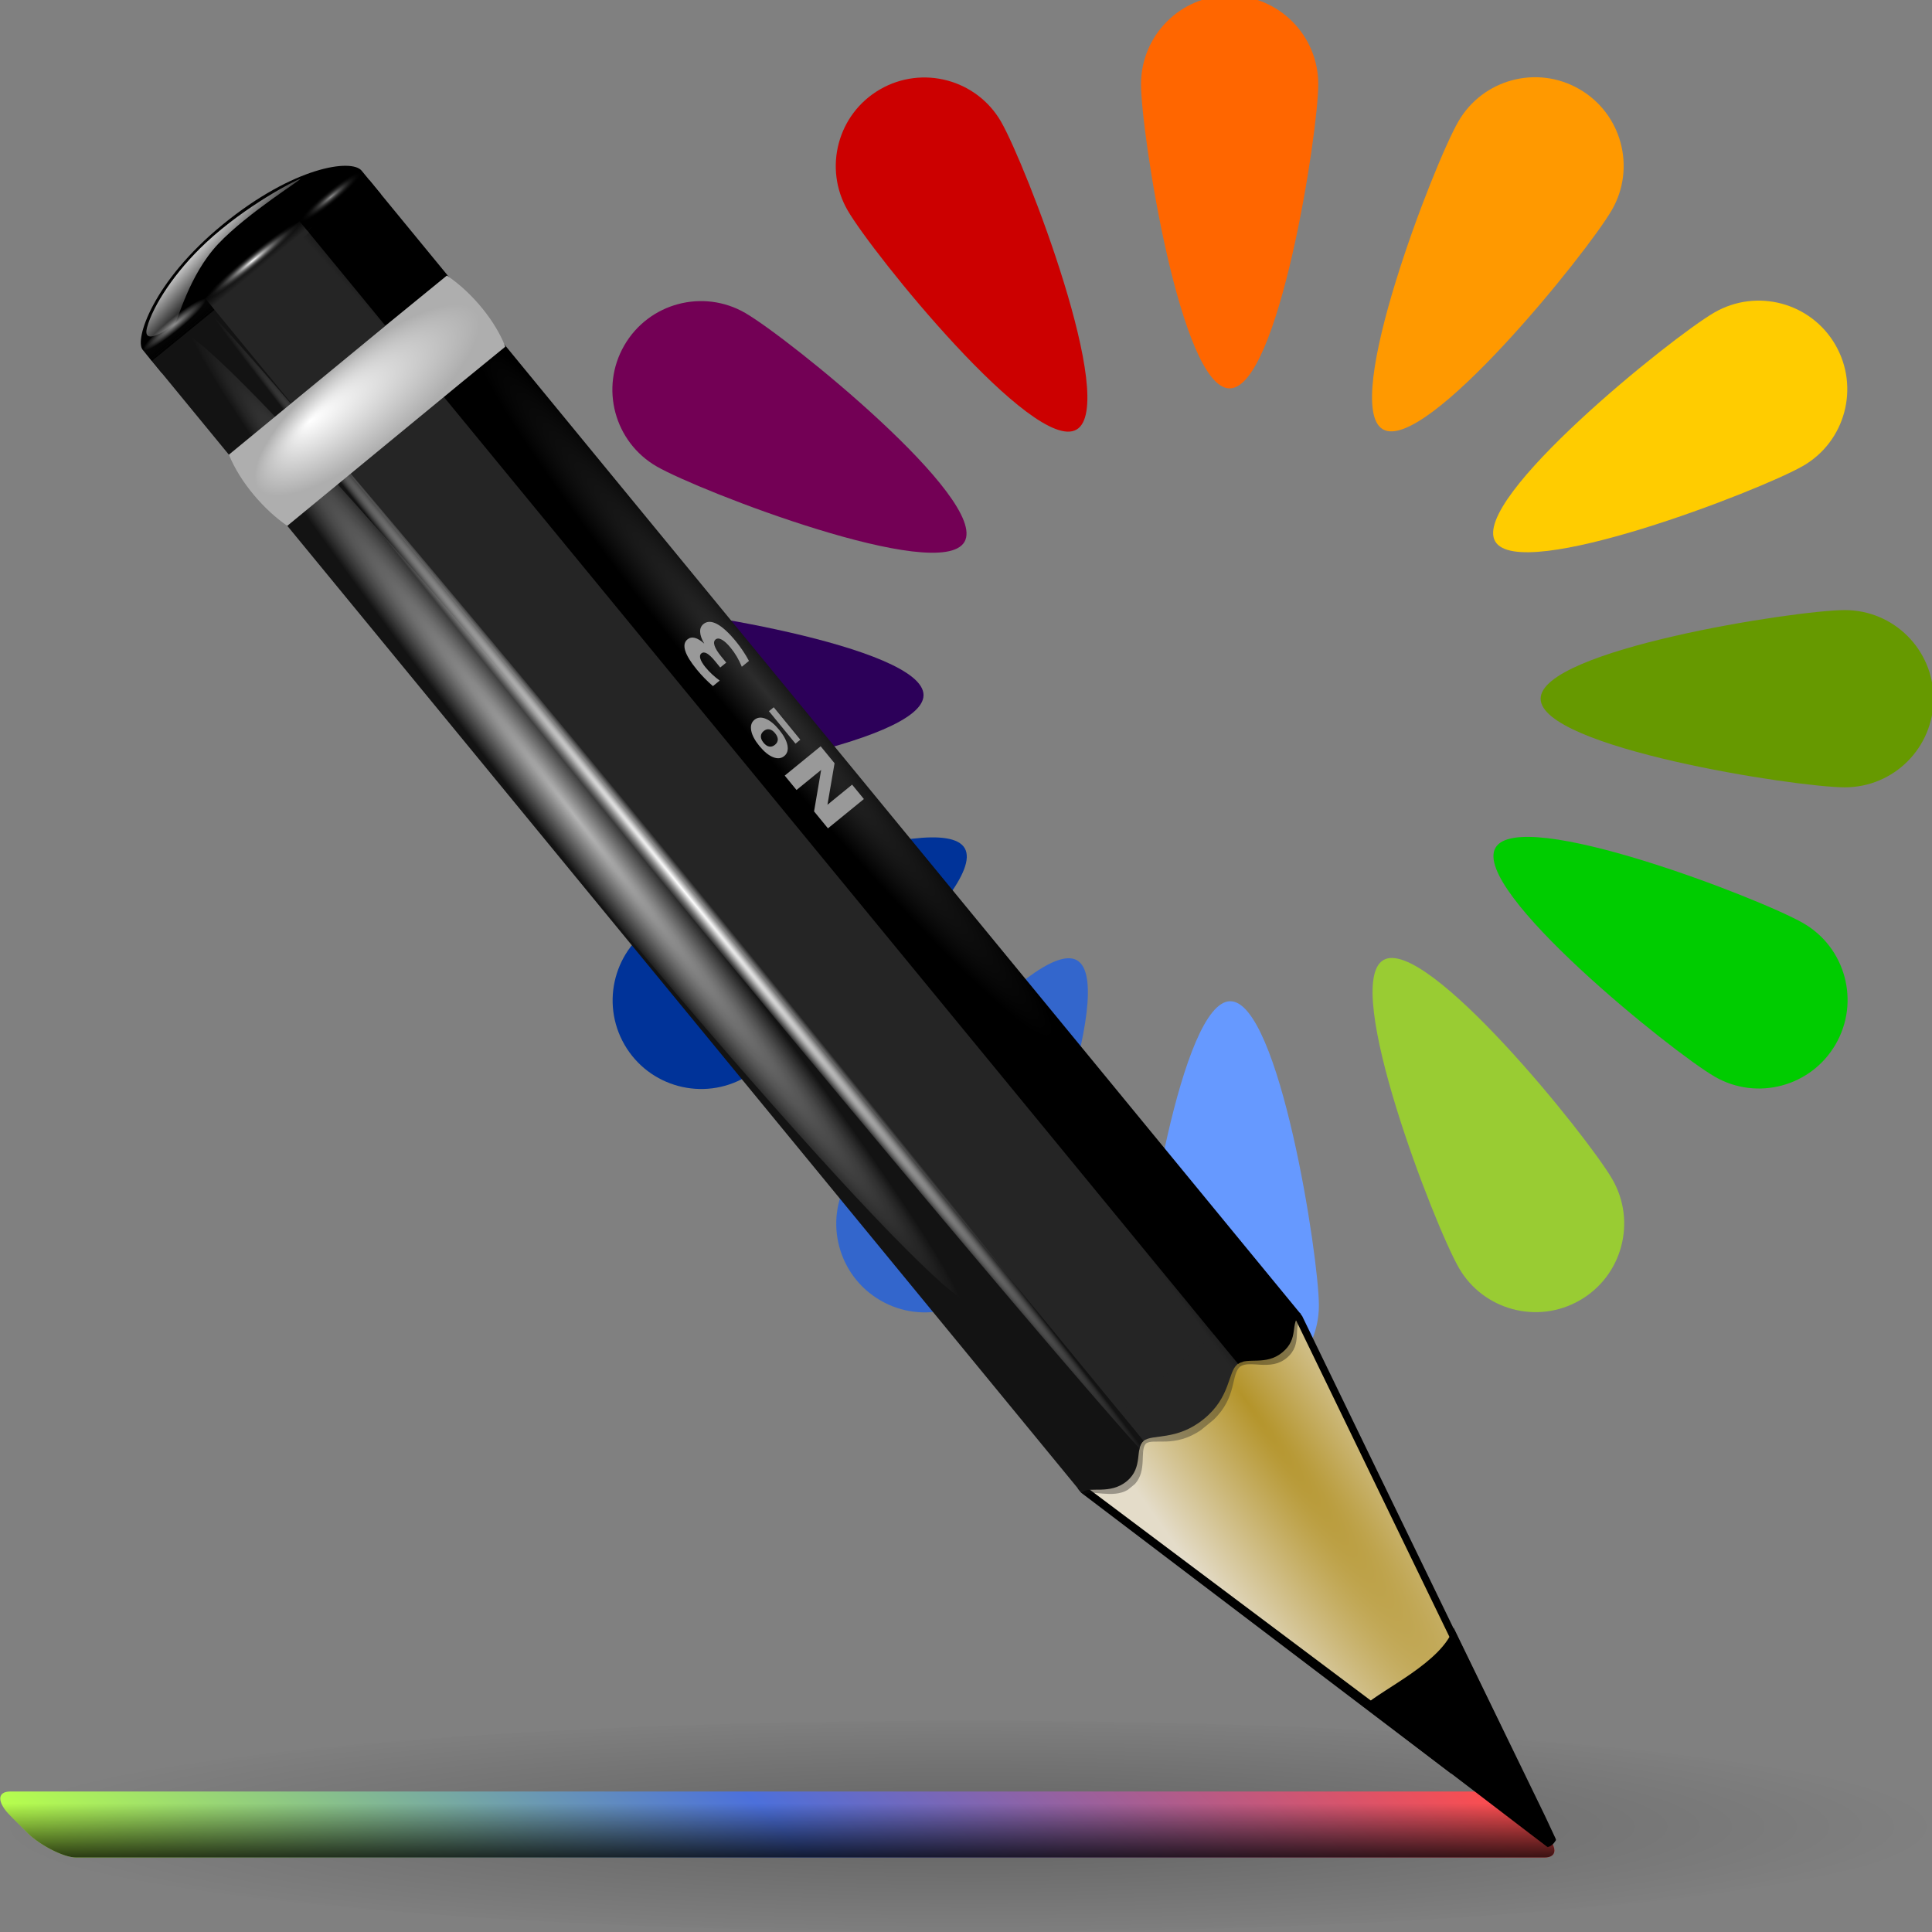 <svg enable-background="new 0 0 128 128" height="32" viewBox="0 0 32 32" width="32" xmlns="http://www.w3.org/2000/svg" xmlns:xlink="http://www.w3.org/1999/xlink"><rect x="0" y="0" width="32" height="32" fill="#808080" stroke="none"/><linearGradient id="a"><stop offset="0"/><stop offset="1" stop-opacity="0"/></linearGradient><radialGradient id="b" cx="65.693" cy="124.275" gradientTransform="matrix(1 0 0 .106 0 111.117)" gradientUnits="userSpaceOnUse" r="57.566" xlink:href="#a"/><radialGradient id="c" cx="49.012" cy="2.674" gradientTransform="matrix(1.569 0 0 .29 -174.115 -81.54)" gradientUnits="userSpaceOnUse" r="1.725"><stop offset="0" stop-color="#fff" stop-opacity=".55"/><stop offset="1" stop-opacity="0"/></radialGradient><linearGradient id="d" gradientTransform="matrix(1.838 0 0 1.838 38.923 -73.634)" gradientUnits="userSpaceOnUse" x1="46.052" x2="46.052" xlink:href="#q" y1="3.1" y2="2.396"/><radialGradient id="e" cx="49.012" cy="2.674" gradientTransform="matrix(1.581 0 0 .29 6.107 -81.54)" gradientUnits="userSpaceOnUse" r="1.725"><stop offset="0" stop-color="#fff" stop-opacity=".55"/><stop offset="1" stop-color="#fff" stop-opacity="0"/></radialGradient><linearGradient id="f" gradientTransform="matrix(2.371 0 0 2.385 -25.791 -87.078)" gradientUnits="userSpaceOnUse" x1="46.052" x2="46.052" xlink:href="#q" y1="3.1" y2="2.396"/><linearGradient id="g" gradientTransform="matrix(1.676 1.695 -1.69 1.683 43.128 -80.23)" gradientUnits="userSpaceOnUse" x1="48.499" x2="48.733" xlink:href="#p" y1=".812" y2="2.366"/><radialGradient id="h" cx="49.012" cy="2.674" gradientTransform="matrix(2.384 0 0 .29 -26.412 -81.54)" gradientUnits="userSpaceOnUse" r="1.725"><stop offset="0" stop-color="#fff"/><stop offset="1" stop-color="#252525" stop-opacity="0"/></radialGradient><linearGradient id="i" gradientTransform="matrix(2.384 0 0 2.385 -26.412 -87.078)" gradientUnits="userSpaceOnUse" x1="48.915" x2="48.913" y1="2.972" y2="2.555"><stop offset="0" stop-color="#252525"/><stop offset="1" stop-color="#252525" stop-opacity="0"/></linearGradient><radialGradient id="j" cx="49.01" cy="8.495" fx="47.371" fy="6.77" gradientTransform="matrix(1.676 1.695 -.637 .634 34.183 -71.321)" gradientUnits="userSpaceOnUse" r="3.975"><stop offset="0" stop-color="#fff"/><stop offset="1" stop-color="#aeaeae"/></radialGradient><radialGradient id="k" cx="34.678" cy="7.462" gradientTransform="matrix(-1.51 .003 -0 -.009 87.052 7.439)" gradientUnits="userSpaceOnUse" r="47.595" xlink:href="#p"/><radialGradient id="l" cx="34.678" cy="7.462" gradientTransform="matrix(1 -.008 .001 .02 -.001 7.581)" gradientUnits="userSpaceOnUse" r="47.595"><stop offset="0" stop-color="#fff" stop-opacity=".683"/><stop offset="1" stop-color="#fff" stop-opacity="0"/></radialGradient><radialGradient id="m" cx="89.455" cy="100.747" gradientTransform="matrix(.081 .081 -1.035 1.041 187.597 -63.008)" gradientUnits="userSpaceOnUse" r="47.746"><stop offset="0" stop-color="#2d2d2d"/><stop offset=".5"/><stop offset="1"/></radialGradient><radialGradient id="n" cx="15.727" cy="58.09" gradientTransform="matrix(2.331 2.403 -34.47 34.185 2042.51 -1974.86)" gradientUnits="userSpaceOnUse" r="2.614"><stop offset="0" stop-color="#252525"/><stop offset=".5" stop-color="#252525"/><stop offset=".75" stop-color="#252525"/><stop offset="1"/></radialGradient><radialGradient id="o" cx="42.618" cy="120.642" gradientTransform="matrix(1.846 2.104 -19.074 16.758 2262.469 -2019.342)" gradientUnits="userSpaceOnUse" r="3.407"><stop offset="0" stop-color="#b4942a"/><stop offset="1" stop-color="#e4dcc9"/></radialGradient><linearGradient id="p"><stop offset="0" stop-color="#fff"/><stop offset="1" stop-color="#fff" stop-opacity="0"/></linearGradient><linearGradient id="q"><stop offset="0"/><stop offset="1" stop-color="#131313" stop-opacity="0"/></linearGradient><linearGradient id="r" gradientUnits="userSpaceOnUse" x1="-119.748" x2="-19.28" y1="170.733" y2="170.733"><stop offset="0" stop-color="#b7ff4c"/><stop offset=".5" stop-color="#4c70db"/><stop offset="1" stop-color="#ff4c4c"/></linearGradient><linearGradient id="s" gradientUnits="userSpaceOnUse" x1="-71.698" x2="-71.698" xlink:href="#a" y1="173.822" y2="168.753"/><ellipse cx="65.693" cy="124.275" fill="url(#b)" opacity=".234" rx="57.566" ry="5.757" transform="matrix(.278 0 0 .304 -2.225 -7.529)"/><rect fill="url(#r)" height="6.178" rx="1.599" ry="2.261" transform="matrix(.25 0 .177 .177 .034 -0)" width="100.468" x="-119.748" y="167.644"/><rect fill="url(#s)" height="6.178" opacity=".766" rx="1.599" ry="2.261" transform="matrix(.25 0 .177 .177 .034 -0)" width="100.468" x="-119.748" y="167.644"/><g transform="matrix(.75 0 0 .75 7.667 -198.536)"><path d="m18.89 266.573c0 1.081-.876 6.719-1.957 6.719s-1.957-5.639-1.957-6.719c0-1.081.876-1.957 1.957-1.957s1.957.876 1.957 1.957z" fill="#f60"/><path d="m11.886 267.405c.54.936 2.601 6.257 1.665 6.797-.936.54-4.514-3.905-5.054-4.841-.54-.936-.22-2.133.716-2.673.936-.54 2.133-.22 2.673.716z" fill="#c00"/><path d="m6.236 271.627c.936.54 5.381 4.118 4.841 5.054-.54.936-5.862-1.125-6.797-1.665-.936-.54-1.257-1.737-.716-2.673.54-.936 1.737-1.257 2.673-.716z" fill="#730055"/><path d="m3.454 278.109c1.081 0 6.719.876 6.719 1.957 0 1.081-5.639 1.957-6.719 1.957-1.081-0-1.957-.876-1.957-1.957 0-1.081.876-1.957 1.957-1.957z" fill="#2c0059"/><path d="m4.286 285.113c.936-.54 6.257-2.601 6.797-1.665.54.936-3.905 4.514-4.841 5.054-.936.54-2.133.22-2.673-.716-.54-.936-.22-2.133.716-2.673z" fill="#039"/><path d="m8.508 290.763c.54-.936 4.118-5.381 5.054-4.841.936.54-1.125 5.862-1.665 6.797-.54.936-1.737 1.257-2.673.716-.936-.54-1.257-1.737-.716-2.673z" fill="#36c"/><path d="m14.99 293.545c0-1.081.876-6.719 1.957-6.719 1.081-0 1.957 5.639 1.957 6.719-0 1.081-.876 1.957-1.957 1.957-1.081 0-1.957-.876-1.957-1.957z" fill="#69f"/><path d="m21.995 292.713c-.54-.936-2.601-6.257-1.665-6.797.936-.54 4.514 3.905 5.054 4.841.54.936.22 2.133-.716 2.673-.936.54-2.133.22-2.673-.716z" fill="#9c3"/><path d="m27.645 288.491c-.936-.54-5.381-4.118-4.841-5.054.54-.936 5.862 1.125 6.797 1.665.936.54 1.257 1.737.716 2.673-.54.936-1.737 1.257-2.673.716z" fill="#0c0"/><path d="m30.52 282.102c-1.081-0-6.719-.876-6.719-1.957-0-1.081 5.639-1.957 6.719-1.957 1.081 0 1.957.876 1.957 1.957 0 1.081-.876 1.957-1.957 1.957z" fill="#690"/><path d="m29.594 275.005c-.936.54-6.257 2.601-6.797 1.665-.54-.936 3.905-4.514 4.841-5.054.936-.54 2.133-.22 2.673.716.54.936.22 2.133-.716 2.673z" fill="#fc0"/><path d="m25.372 269.355c-.54.936-4.118 5.381-5.054 4.841-.936-.54 1.125-5.862 1.665-6.797.54-.936 1.737-1.257 2.673-.716.936.54 1.257 1.737.716 2.673z" fill="#f90"/></g><g transform="matrix(.038 -.227 .23 .006 -2.076 31.701)"><g fill-rule="evenodd"><path d="m114.16.429c.691-.688 4.936-.095 9.239 4.257 4.345 4.395 5.035 8.443 4.17 9.305-.563.561-1.126 1.122-1.69 1.683-4.47-4.521-8.939-9.041-13.409-13.562.563-.561 1.126-1.122 1.69-1.683z"/><path d="m33.188 81.156-.312.312-19.688 29.875 3.406 3.094 29.531-19.25.25-.219z"/><path d="m9.289 118.595 36.496-23.783.225-.224-12.466-13.034-.305.304z" fill="url(#o)"/></g><path d="m38.478 89.364c1.654 1.673 3.438 1.145 4.029 1.743.096.097.156.226.197.363l80.631-80.405-6.5-6.574-80.833 80.607c.309-.012.582.018.769.207.54.547.046 2.378 1.707 4.058z" fill="url(#n)"/><path d="m123.098 10.825-80.549 80.325c.516.616-.094 2.023.905 3.033 1.076 1.088 2.14.157 2.84.856l80.6-80.375z" fill="url(#m)"/><path d="m46.54 87.174-4.185 4.168c.513.613-.292 2.211.701 3.216 1.07 1.083 2.328-.042 3.024.654l4.236-4.219z" opacity=".353"/><path d="m38.805 83.281-2.147 2.138-.081.079c.44.475-.299 2.104 1.106 3.808l.083.083.588.595.083.083c1.703 1.439 3.332.68 3.923 1.278l2.274-2.277z" fill="#252525" opacity=".386"/><path d="m35.051 79.439-2.168 2.041c.021.021-.157.199-.136.22.424.429-.257 2.06.437 3.057l.072.073.32.323.041.042c1.01.739 2.441-.069 2.96.304l2.25-2.241z" fill="#131313" opacity=".353"/><path d="m33.819 84.592c1.042 1.03 2.4.156 2.952.714l80.549-80.325-3.836-3.88-80.6 80.375c.021.021.042.042.063.064.431.436-.178 2.014.872 3.051z" fill="#131313"/><ellipse cx="34.678" cy="7.462" fill="url(#l)" rx="47.495" ry=".971" transform="matrix(.726 -.722 -1.743 -1.754 68.834 75.197)"/><path d="m106.561 7.462a71.883.423 0 0 1 -71.319.423 71.883.423 0 0 1 -72.439-.416 71.883.423 0 0 1 70.181-.43 71.883.423 0 0 1 73.542.41" fill="url(#k)" transform="matrix(.575 -.575 -1.263 -1.275 65.295 75.277)"/><path d="m106.686 7.884c-2.022 1.155-3.98 3.233-5.061 5.04l10.783 10.807 5.061-5.04zm9.651 9.662-5.061 5.04 3.776 3.819c1.76-.961 3.815-2.933 5.061-5.04z" fill="url(#j)"/><path d="m17.906 104.25-8.938 13.469-.906 1.375c-.001.003.001.028 0 .031h-.031c-.001.004 0.0.028 0 .031-0.0.004-0.0.027 0 .031.001.008.029.023.031.031.001.004-.002.027 0 .031.006.013.024.049.031.062.028.044.084.115.125.156.069.063.175.127.25.156.014.004.049.029.062.031.004.001.027-0.0.031 0 .004-0.0.027 0.0.031 0 .004-.001.028.001.031 0 .004-.001-.003-.03 0-.031.003-.002.028.002.031 0l1.625-1.031 13.5-8.812c-2.513-.409-4.524-4.299-5.875-5.531z" fill-rule="evenodd"/><path d="m86.317-80.843h8.223v1.157h-8.223z" fill="url(#i)" transform="matrix(.703 .711 -.709 .706 0 0)"/><path d="m86.317-81.486h8.223v1.8h-8.223z" fill="url(#h)" transform="matrix(.703 .711 -.709 .706 0 0)"/><path d="m122.04 3.695c2.8 2.433 4.713 5.677 4.811 5.984.098.307-2.549-3.353-4.878-5.093-2.311-1.727-5.667-1.962-5.904-2.17-.237-.208-1.812-2.08-.294-1.926 1.588.161 4.102 1.328 6.264 3.205z" fill="url(#g)" fill-rule="evenodd"/><path d="m80.864-80.843h5.453v1.157h-5.453z" fill="url(#f)" transform="matrix(.703 .711 -.709 .706 0 0)"/><path d="m80.864-81.486h5.453v1.8h-5.453z" fill="url(#e)" transform="matrix(.703 .711 -.709 .706 0 0)"/><path d="m-99.936-80.843h5.41v1.157h-5.41z" fill="url(#d)" transform="matrix(-.703 -.711 -.709 .706 0 0)"/><path d="m-99.936-81.486h5.41v1.8h-5.41z" fill="url(#c)" transform="matrix(-.703 -.711 -.709 .706 0 0)"/><path d="m80.674 55.321 1.205-1.199 3.029.011-1.507-1.526 1.023-1.018 2.197 2.225-1.205 1.199-3.029-.011 1.507 1.526-1.023 1.018-2.197-2.225m5.852-5.903c.398-.396.766-.653 1.105-.772.341-.12.604-.086.791.103.186.189.219.452.097.79-.122.338-.383.706-.783 1.104-.4.398-.77.657-1.109.779-.338.119-.6.085-.786-.104-.186-.189-.219-.453-.098-.792.123-.341.384-.71.784-1.108m.239 2.56 2.307-2.295.294.298-2.307 2.295zm.011-2.307c-.157.156-.248.308-.272.456-.022.146.023.277.137.392.114.115.243.162.388.14.147-.024.299-.114.456-.27.155-.154.244-.304.268-.449.025-.147-.019-.278-.133-.394-.114-.115-.245-.161-.392-.138-.146.021-.296.109-.452.263m7.081-5.435c.32-.242.601-.387.842-.436.242-.052.436-.003.582.145.218.221.225.546.021.978-.205.43-.612.949-1.221 1.555-.215.214-.44.419-.675.616-.233.196-.473.381-.72.554l-.437-.443c.255-.147.495-.305.721-.475.226-.172.436-.354.628-.545.286-.284.479-.528.578-.732.101-.205.103-.357.006-.455-.1-.101-.254-.1-.462.005-.207.102-.463.304-.768.607l-.432.429-.365-.37.454-.452c.271-.27.451-.493.539-.669.088-.178.086-.313-.005-.405-.084-.085-.214-.087-.389-.006-.175.082-.38.24-.616.474-.174.173-.339.358-.496.556-.157.198-.303.404-.439.619l-.415-.42c.182-.244.369-.478.563-.702.194-.224.391-.437.593-.637.544-.541.997-.898 1.361-1.07.364-.175.64-.167.829.023.129.13.17.301.123.513-.048.211-.181.458-.4.743" fill="#999"/></g></svg>